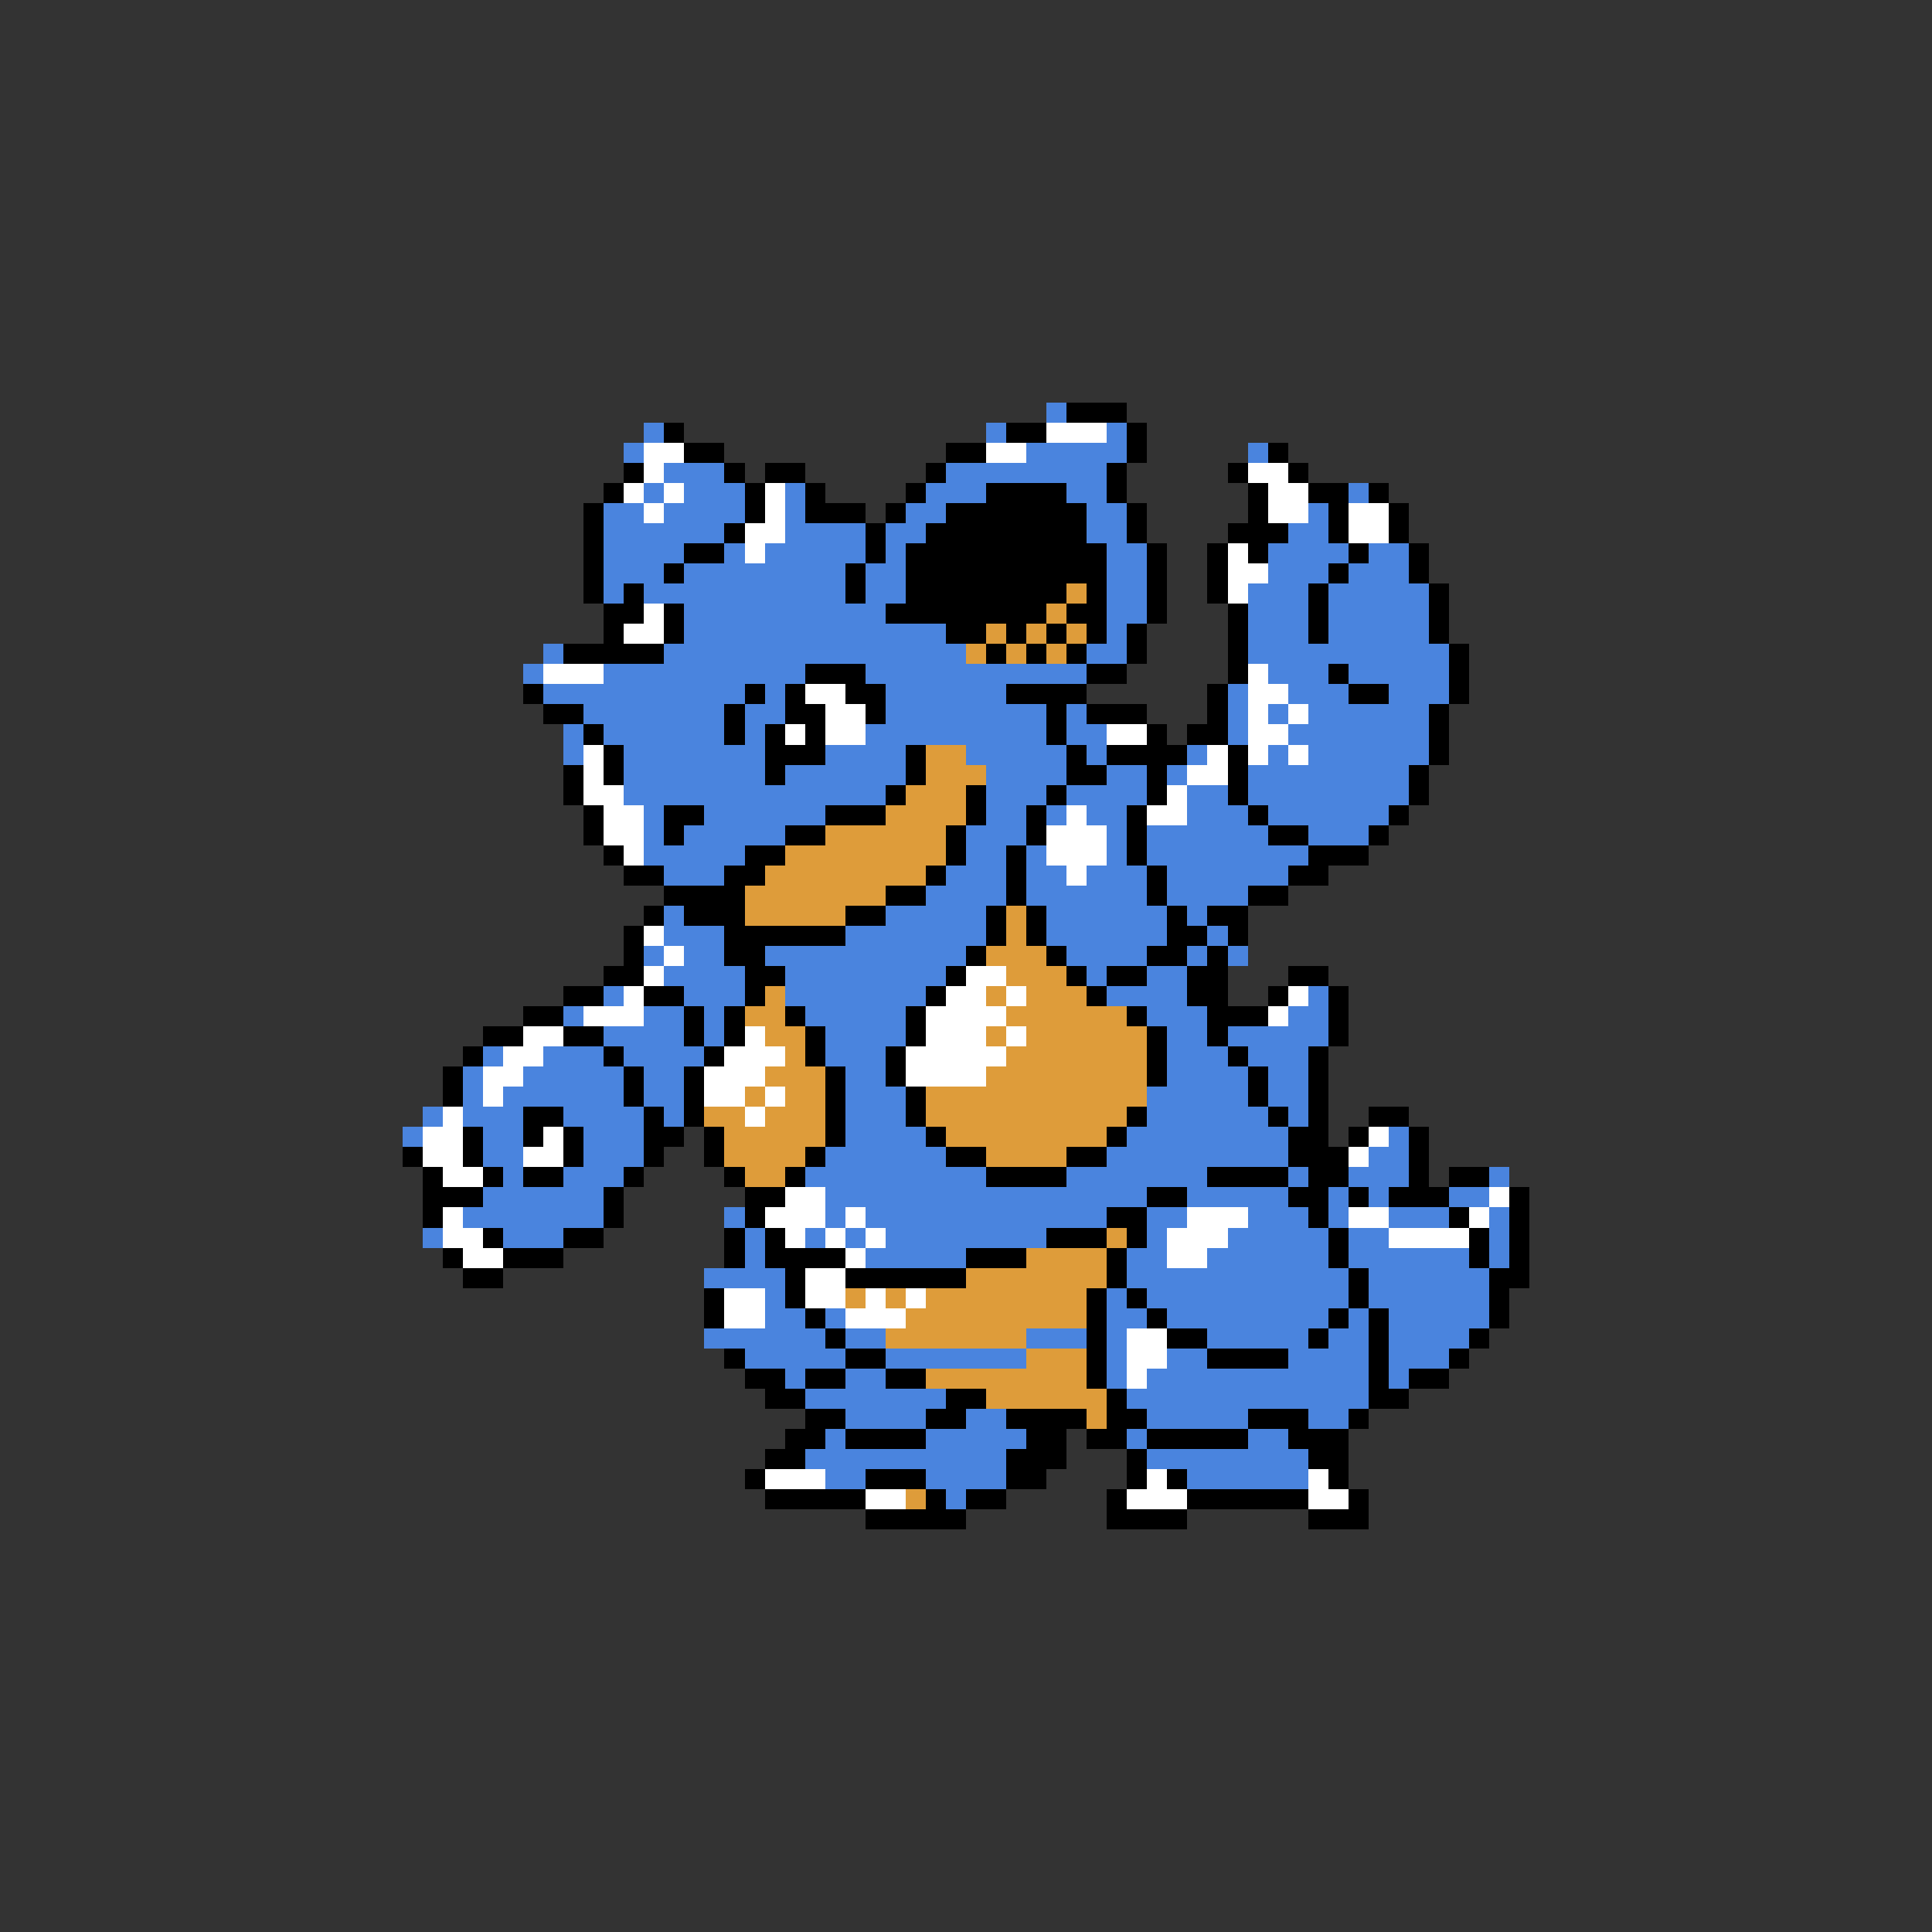 <svg xmlns="http://www.w3.org/2000/svg" viewBox="0 -0.5 96 96" shape-rendering="crispEdges">
<rect x="0" y="-0.5" width="96" height="96" fill="#333333" stroke="none"/>
<path stroke="#4a84de" d="M52 20h1M32 21h1M49 21h1M55 21h1M31 22h1M51 22h5M62 22h1M33 23h3M47 23h8M32 24h1M34 24h3M39 24h1M46 24h3M53 24h2M67 24h1M30 25h2M33 25h4M39 25h1M45 25h2M54 25h2M65 25h1M30 26h6M39 26h4M44 26h2M54 26h2M64 26h2M30 27h4M36 27h1M38 27h5M44 27h1M55 27h2M63 27h4M68 27h2M30 28h3M34 28h8M43 28h2M55 28h2M63 28h3M67 28h3M30 29h1M32 29h10M43 29h2M55 29h2M62 29h3M66 29h5M34 30h10M55 30h2M62 30h3M66 30h5M34 31h13M55 31h1M62 31h3M66 31h5M27 32h1M33 32h15M54 32h2M62 32h10M26 33h1M30 33h10M43 33h11M63 33h3M67 33h5M27 34h10M38 34h1M44 34h6M61 34h1M64 34h3M69 34h3M29 35h7M37 35h2M44 35h8M53 35h1M61 35h1M63 35h1M65 35h6M28 36h1M30 36h6M37 36h1M43 36h9M53 36h2M61 36h1M64 36h7M28 37h1M31 37h7M41 37h4M48 37h5M54 37h1M59 37h1M63 37h1M65 37h6M31 38h7M39 38h6M49 38h4M55 38h2M58 38h1M62 38h8M31 39h13M49 39h3M53 39h4M59 39h2M62 39h8M32 40h1M35 40h6M49 40h2M52 40h1M54 40h2M59 40h3M63 40h6M32 41h1M34 41h5M48 41h3M55 41h1M57 41h6M65 41h3M32 42h5M48 42h2M51 42h1M55 42h1M57 42h8M33 43h3M47 43h3M51 43h2M54 43h3M58 43h6M46 44h4M51 44h6M58 44h4M33 45h1M44 45h5M52 45h6M59 45h1M33 46h3M42 46h7M52 46h6M60 46h1M32 47h1M34 47h2M38 47h10M53 47h4M59 47h1M61 47h1M33 48h4M39 48h8M54 48h1M57 48h2M30 49h1M34 49h3M39 49h7M55 49h4M65 49h1M28 50h1M32 50h2M35 50h1M40 50h5M57 50h3M64 50h2M30 51h4M35 51h1M41 51h4M58 51h2M61 51h5M24 52h1M27 52h3M31 52h4M41 52h3M58 52h3M62 52h3M23 53h1M26 53h5M32 53h2M42 53h2M58 53h4M63 53h2M23 54h1M25 54h6M32 54h2M42 54h3M57 54h5M63 54h2M21 55h1M23 55h3M28 55h4M33 55h1M42 55h3M57 55h6M64 55h1M20 56h1M24 56h2M29 56h3M42 56h4M56 56h8M69 56h1M24 57h2M29 57h3M41 57h6M55 57h9M68 57h2M25 58h1M28 58h3M40 58h9M53 58h7M64 58h1M67 58h3M74 58h1M24 59h6M41 59h16M59 59h5M66 59h1M68 59h1M72 59h2M23 60h7M36 60h1M41 60h1M43 60h12M57 60h2M62 60h3M66 60h1M69 60h3M74 60h1M21 61h1M25 61h3M37 61h1M40 61h1M42 61h1M44 61h8M57 61h1M61 61h5M67 61h2M74 61h1M37 62h1M43 62h5M56 62h2M60 62h6M67 62h6M74 62h1M35 63h4M56 63h11M68 63h6M38 64h1M55 64h1M57 64h10M68 64h6M38 65h2M41 65h1M55 65h2M58 65h8M67 65h1M69 65h5M35 66h6M42 66h2M51 66h3M55 66h1M60 66h5M66 66h2M69 66h4M37 67h5M44 67h7M55 67h1M58 67h2M64 67h4M69 67h3M39 68h1M42 68h2M55 68h1M57 68h11M69 68h1M40 69h7M56 69h12M42 70h4M48 70h2M57 70h5M65 70h2M41 71h1M46 71h5M56 71h1M62 71h2M40 72h10M57 72h8M41 73h2M46 73h4M59 73h6M47 74h1" />
<path stroke="#000000" d="M53 20h3M33 21h1M50 21h2M56 21h1M34 22h2M47 22h2M56 22h1M63 22h1M31 23h1M36 23h1M38 23h2M46 23h1M55 23h1M61 23h1M64 23h1M30 24h1M37 24h1M40 24h1M45 24h1M49 24h4M55 24h1M62 24h1M65 24h2M68 24h1M29 25h1M37 25h1M40 25h3M44 25h1M47 25h7M56 25h1M62 25h1M66 25h1M69 25h1M29 26h1M36 26h1M43 26h1M46 26h8M56 26h1M61 26h3M66 26h1M69 26h1M29 27h1M34 27h2M43 27h1M45 27h10M57 27h1M60 27h1M62 27h1M67 27h1M70 27h1M29 28h1M33 28h1M42 28h1M45 28h10M57 28h1M60 28h1M66 28h1M70 28h1M29 29h1M31 29h1M42 29h1M45 29h8M54 29h1M57 29h1M60 29h1M65 29h1M71 29h1M30 30h2M33 30h1M44 30h8M53 30h2M57 30h1M61 30h1M65 30h1M71 30h1M30 31h1M33 31h1M47 31h2M50 31h1M52 31h1M54 31h1M56 31h1M61 31h1M65 31h1M71 31h1M28 32h5M49 32h1M51 32h1M53 32h1M56 32h1M61 32h1M72 32h1M40 33h3M54 33h2M61 33h1M66 33h1M72 33h1M26 34h1M37 34h1M39 34h1M42 34h2M50 34h4M60 34h1M67 34h2M72 34h1M27 35h2M36 35h1M39 35h2M43 35h1M52 35h1M54 35h3M60 35h1M71 35h1M29 36h1M36 36h1M38 36h1M40 36h1M52 36h1M57 36h1M59 36h2M71 36h1M30 37h1M38 37h3M45 37h1M53 37h1M55 37h4M61 37h1M71 37h1M28 38h1M30 38h1M38 38h1M45 38h1M53 38h2M57 38h1M61 38h1M70 38h1M28 39h1M44 39h1M48 39h1M52 39h1M57 39h1M61 39h1M70 39h1M29 40h1M33 40h2M41 40h3M48 40h1M51 40h1M56 40h1M62 40h1M69 40h1M29 41h1M33 41h1M39 41h2M47 41h1M51 41h1M56 41h1M63 41h2M68 41h1M30 42h1M37 42h2M47 42h1M50 42h1M56 42h1M65 42h3M31 43h2M36 43h2M46 43h1M50 43h1M57 43h1M64 43h2M33 44h4M44 44h2M50 44h1M57 44h1M62 44h2M32 45h1M34 45h3M42 45h2M49 45h1M51 45h1M58 45h1M60 45h2M31 46h1M36 46h6M49 46h1M51 46h1M58 46h2M61 46h1M31 47h1M36 47h2M48 47h1M52 47h1M57 47h2M60 47h1M30 48h2M37 48h2M47 48h1M53 48h1M55 48h2M59 48h2M64 48h2M28 49h2M32 49h2M37 49h1M46 49h1M54 49h1M59 49h2M63 49h1M66 49h1M26 50h2M34 50h1M36 50h1M39 50h1M45 50h1M56 50h1M60 50h3M66 50h1M24 51h2M28 51h2M34 51h1M36 51h1M40 51h1M45 51h1M57 51h1M60 51h1M66 51h1M23 52h1M30 52h1M35 52h1M40 52h1M44 52h1M57 52h1M61 52h1M65 52h1M22 53h1M31 53h1M34 53h1M41 53h1M44 53h1M57 53h1M62 53h1M65 53h1M22 54h1M31 54h1M34 54h1M41 54h1M45 54h1M62 54h1M65 54h1M26 55h2M32 55h1M34 55h1M41 55h1M45 55h1M56 55h1M63 55h1M65 55h1M68 55h2M23 56h1M26 56h1M28 56h1M32 56h2M35 56h1M41 56h1M46 56h1M55 56h1M64 56h2M67 56h1M70 56h1M20 57h1M23 57h1M28 57h1M32 57h1M35 57h1M40 57h1M47 57h2M53 57h2M64 57h3M70 57h1M21 58h1M24 58h1M26 58h2M31 58h1M36 58h1M39 58h1M49 58h4M60 58h4M65 58h2M70 58h1M72 58h2M21 59h3M30 59h1M37 59h2M57 59h2M64 59h2M67 59h1M69 59h3M75 59h1M21 60h1M30 60h1M37 60h1M55 60h2M65 60h1M72 60h1M75 60h1M24 61h1M28 61h2M36 61h1M38 61h1M52 61h3M56 61h1M66 61h1M73 61h1M75 61h1M22 62h1M25 62h3M36 62h1M38 62h4M48 62h3M55 62h1M66 62h1M73 62h1M75 62h1M23 63h2M39 63h1M42 63h6M55 63h1M67 63h1M74 63h2M35 64h1M39 64h1M54 64h1M56 64h1M67 64h1M74 64h1M35 65h1M40 65h1M54 65h1M57 65h1M66 65h1M68 65h1M74 65h1M41 66h1M54 66h1M58 66h2M65 66h1M68 66h1M73 66h1M36 67h1M42 67h2M54 67h1M60 67h4M68 67h1M72 67h1M37 68h2M40 68h2M44 68h2M54 68h1M68 68h1M70 68h2M38 69h2M47 69h2M55 69h1M68 69h2M40 70h2M46 70h2M50 70h4M55 70h2M62 70h3M67 70h1M39 71h2M42 71h4M51 71h2M54 71h2M57 71h5M64 71h3M38 72h2M50 72h3M56 72h1M65 72h2M37 73h1M43 73h3M50 73h2M56 73h1M58 73h1M66 73h1M38 74h5M46 74h1M48 74h2M55 74h1M59 74h6M67 74h1M43 75h5M55 75h4M65 75h3" />
<path stroke="#ffffff" d="M52 21h3M32 22h2M49 22h2M32 23h1M62 23h2M31 24h1M33 24h1M38 24h1M63 24h2M32 25h1M38 25h1M63 25h2M67 25h2M37 26h2M67 26h2M37 27h1M61 27h1M61 28h2M61 29h1M32 30h1M31 31h2M27 33h3M62 33h1M40 34h2M62 34h2M41 35h2M62 35h1M64 35h1M39 36h1M41 36h2M55 36h2M62 36h2M29 37h1M60 37h1M62 37h1M64 37h1M29 38h1M59 38h2M29 39h2M58 39h1M30 40h2M53 40h1M57 40h2M30 41h2M52 41h3M31 42h1M52 42h3M53 43h1M32 46h1M33 47h1M32 48h1M48 48h2M31 49h1M47 49h2M50 49h1M64 49h1M29 50h3M46 50h4M63 50h1M26 51h2M37 51h1M46 51h3M50 51h1M25 52h2M36 52h3M45 52h5M24 53h2M35 53h3M45 53h4M24 54h1M35 54h2M38 54h1M22 55h1M37 55h1M21 56h2M27 56h1M68 56h1M21 57h2M26 57h2M67 57h1M22 58h2M39 59h2M74 59h1M22 60h1M38 60h3M42 60h1M59 60h3M67 60h2M73 60h1M22 61h2M39 61h1M41 61h1M43 61h1M58 61h3M69 61h4M23 62h2M42 62h1M58 62h2M40 63h2M36 64h2M40 64h2M43 64h1M45 64h1M36 65h2M42 65h3M56 66h2M56 67h2M56 68h1M38 73h3M57 73h1M65 73h1M43 74h2M56 74h3M65 74h2" />
<path stroke="#de9c3a" d="M53 29h1M52 30h1M49 31h1M51 31h1M53 31h1M48 32h1M50 32h1M52 32h1M46 37h2M46 38h3M45 39h3M44 40h4M41 41h6M39 42h8M38 43h8M37 44h7M37 45h5M50 45h1M50 46h1M49 47h3M50 48h3M38 49h1M49 49h1M51 49h3M37 50h2M50 50h6M38 51h2M49 51h1M51 51h6M39 52h1M50 52h7M38 53h3M49 53h8M37 54h1M39 54h2M46 54h11M35 55h2M38 55h3M46 55h10M36 56h5M47 56h8M36 57h4M49 57h4M37 58h2M55 61h1M51 62h4M48 63h7M42 64h1M44 64h1M46 64h8M45 65h9M44 66h7M51 67h3M46 68h8M49 69h6M54 70h1M45 74h1" />
</svg>